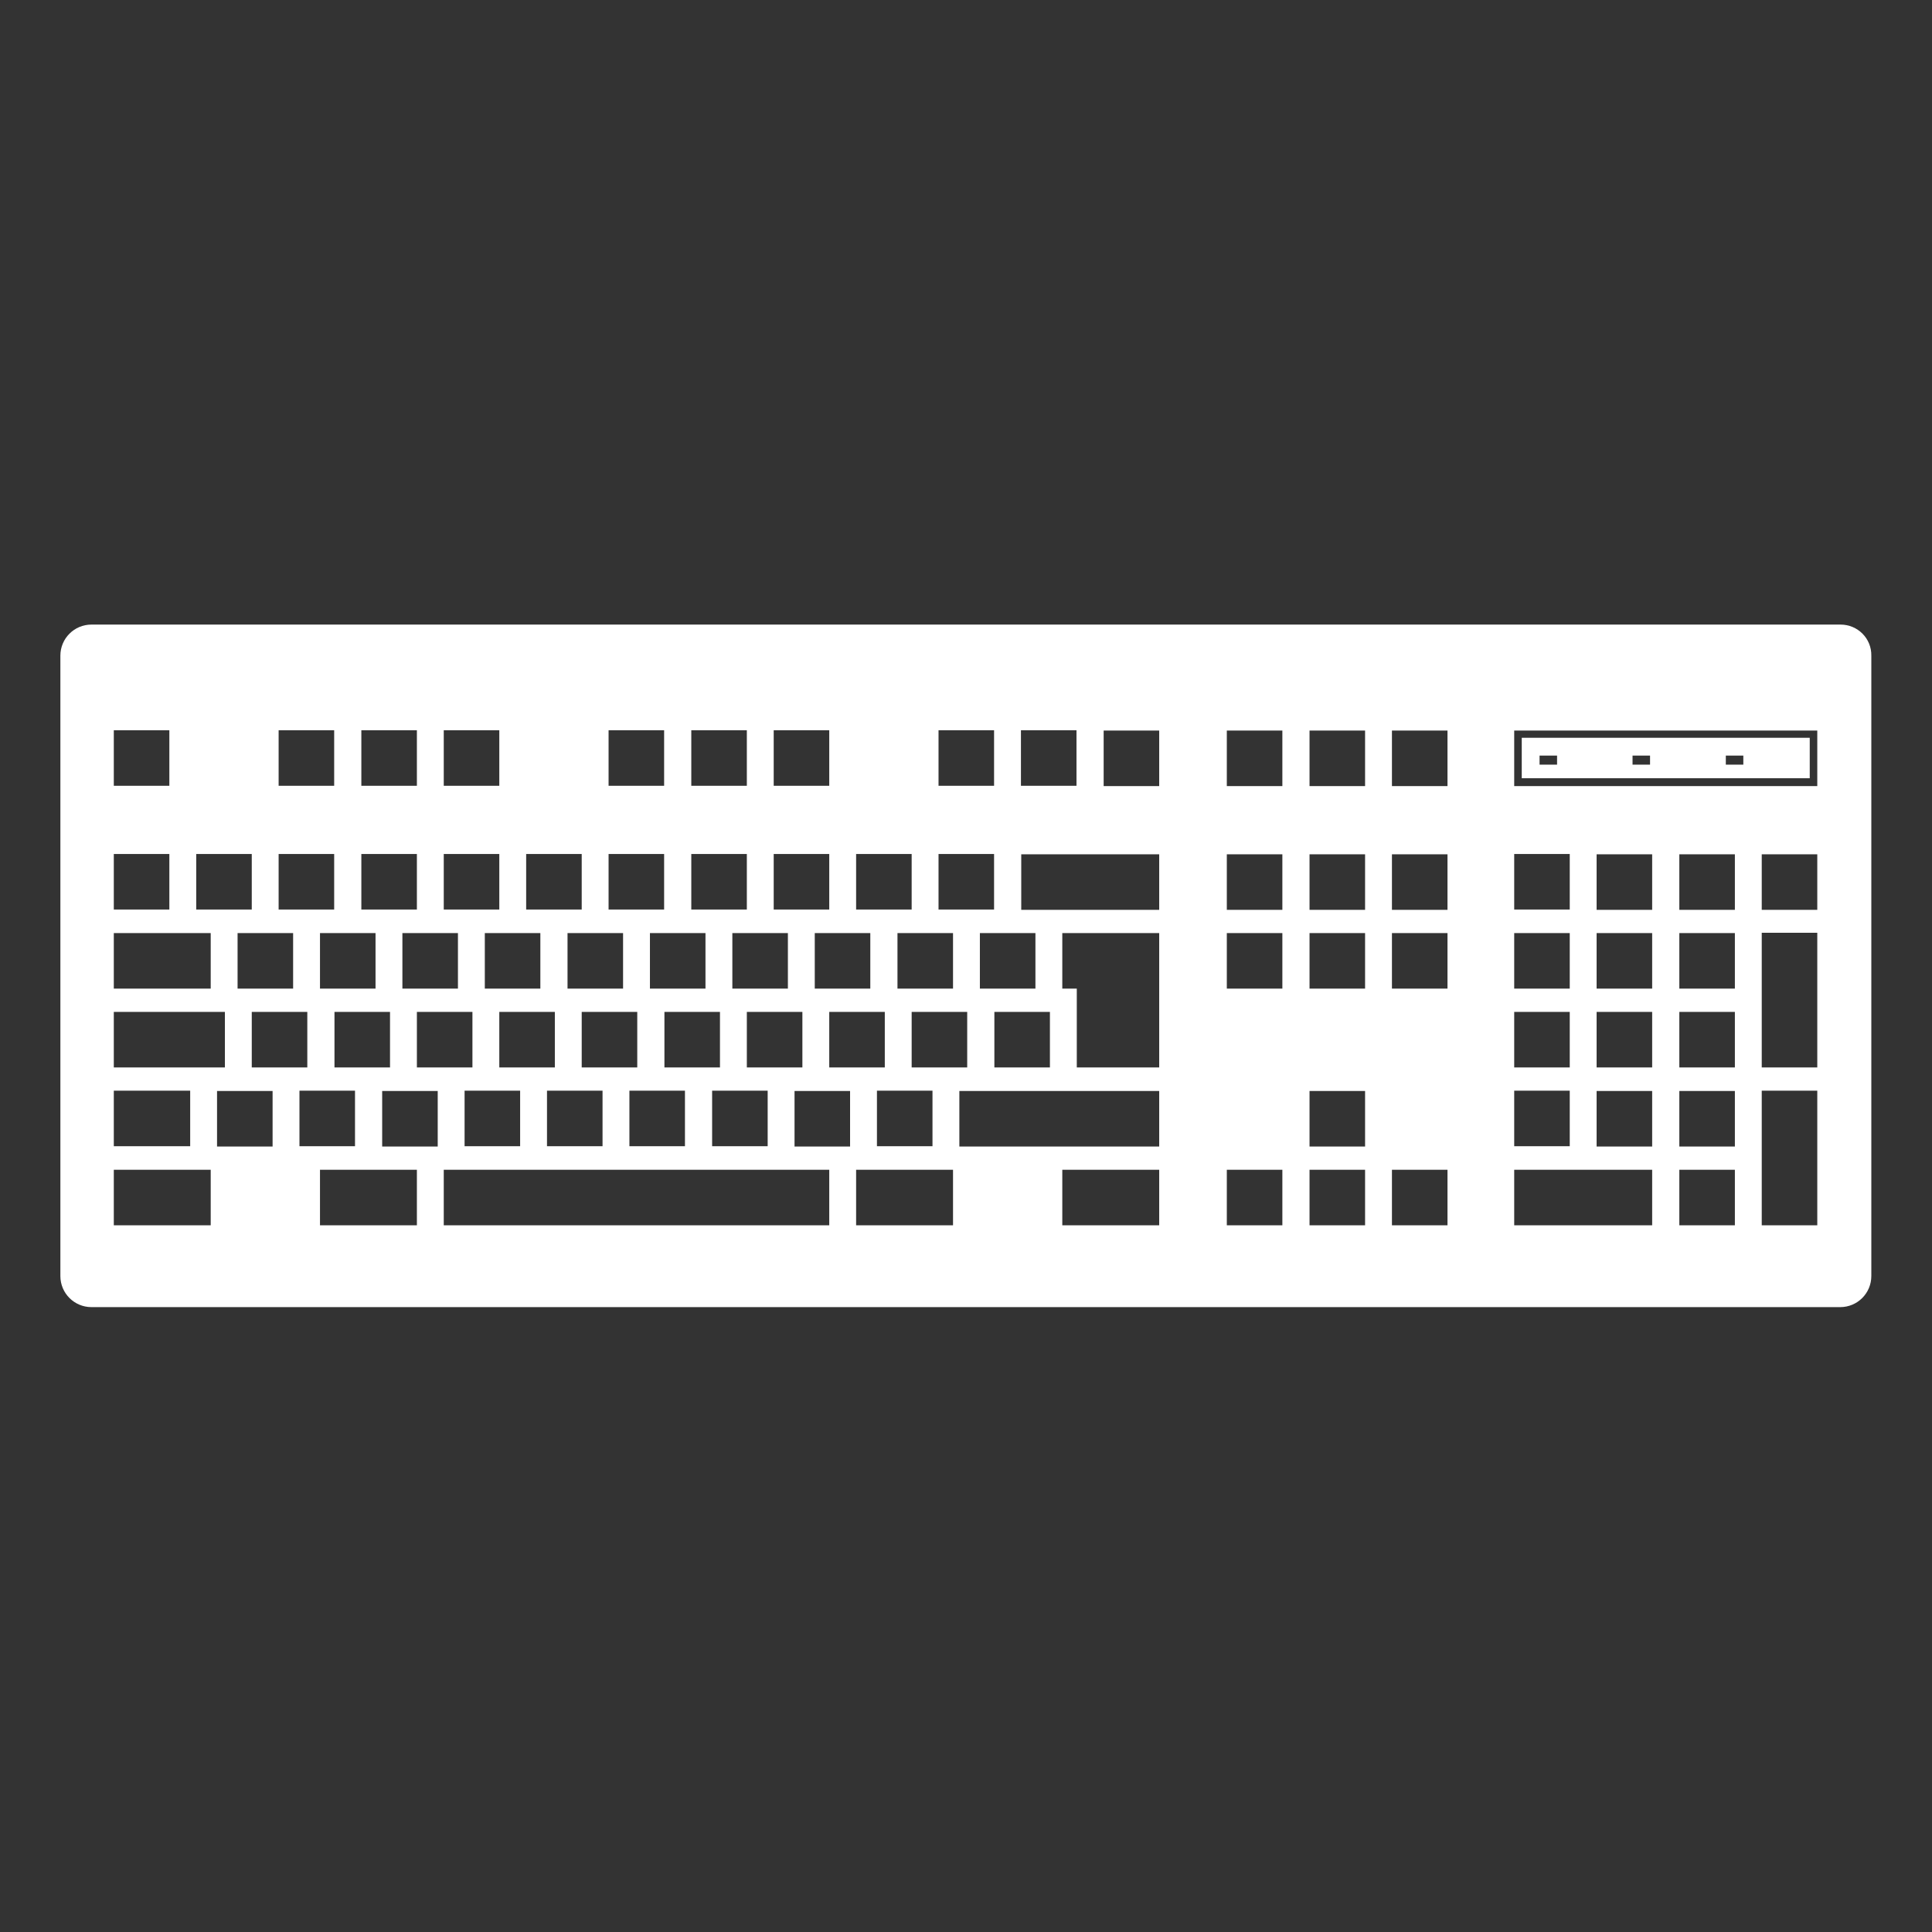 <?xml version="1.0" encoding="utf-8"?>
<svg version="1.1" xmlns="http://www.w3.org/2000/svg" xmlns:xlink="http://www.w3.org/1999/xlink" x="0px" y="0px" viewBox="0 0 64 64" style="enable-background:new 0 0 64 64;" xml:space="preserve">
<rect x="0" y="0" width="64" height="64" fill="#333333" stroke="none"/>
<style type="text/css">
	.st0{fill:#FFFFFF;}
</style>
<path class="st0" d="M60.97,20.69H3.03C2.46,20.69,2,21.15,2,21.72v20.55c0,0.57,0.46,1.03,1.03,1.03h57.93c0.57,0,1.03-0.46,1.03-1.03V21.72C62,21.15,61.54,20.69,60.97,20.69z M50.16,28.29H52v1.84h-1.84V28.29z M50.16,30.91H52v1.84h-1.84V30.91z M50.16,33.52H52v1.84h-1.84V33.52z M50.16,36.13H52v1.84h-1.84V36.13z M33.82,24.19h1.84v1.84h-1.84V24.19z M31.09,24.19h1.84v1.84h-1.84V24.19z M34.3,32.75h-1.84v-1.84h1.84V32.75z M34.78,33.52v1.84h-1.84v-1.84H34.78z M31.09,28.29h1.84v1.84h-1.84V28.29z M27.47,33.52h1.84v1.84h-1.84V33.52z M26.99,32.75v-1.84h1.84v1.84H26.99z M29.05,36.13h1.84v1.84h-1.84V36.13z M30.2,35.36v-1.84h1.84v1.84H30.2z M29.73,32.75v-1.84h1.84v1.84H29.73z M28.36,28.29h1.84v1.84h-1.84V28.29z M25.63,24.19h1.84v1.84h-1.84V24.19z M25.63,28.29h1.84v1.84h-1.84V28.29z M13.81,33.52h1.84v1.84h-1.84V33.52z M13.33,32.75v-1.84h1.84v1.84H13.33z M15.39,36.13h1.84v1.84h-1.84C15.39,37.97,15.39,36.13,15.39,36.13z M16.54,35.36v-1.84h1.84v1.84H16.54z M16.06,32.75v-1.84h1.84v1.84H16.06z M18.12,36.13h1.84v1.84h-1.84V36.13z M19.27,35.36v-1.84h1.84v1.84H19.27z M18.8,32.75v-1.84h1.84v1.84H18.8z M20.85,36.13h1.84v1.84h-1.84V36.13z M22.01,35.36v-1.84h1.84v1.84H22.01z M21.53,32.75v-1.84h1.84v1.84H21.53z M23.59,36.13h1.84v1.84h-1.84V36.13z M24.74,35.36v-1.84h1.84v1.84H24.74z M24.26,32.75v-1.84h1.84v1.84H24.26z M22.9,24.19h1.84v1.84H22.9V24.19z M22.9,28.29h1.84v1.84H22.9V28.29z M20.16,24.19H22v1.84h-1.84V24.19z M20.16,28.29H22v1.84h-1.84V28.29z M17.43,28.29h1.84v1.84h-1.84V28.29z M14.7,24.19h1.84v1.84H14.7V24.19z M14.7,28.29h1.84v1.84H14.7V28.29z M11.97,24.19h1.84v1.84h-1.84V24.19z M11.97,28.29h1.84v1.84h-1.84V28.29z M11.08,33.52h1.84v1.84h-1.84V33.52z M10.6,32.75v-1.84h1.84v1.84H10.6z M9.23,24.19h1.84v1.84H9.23V24.19z M9.23,28.29h1.84v1.84H9.23V28.29z M8.34,33.52h1.84v1.84H8.34V33.52z M7.87,32.75v-1.84h1.84v1.84H7.87z M6.5,28.29h1.84v1.84H6.5V28.29z M3.77,24.19h1.84v1.84H3.77V24.19z M3.77,28.29h1.84v1.84H3.77V28.29z M3.77,30.91h3.21v1.84H3.77V30.91z M3.77,33.52h3.68v1.84H3.77V33.52z M3.77,36.13H6.3v1.84H3.77V36.13z M6.98,40.59H3.77v-1.84h3.21V40.59z M9.03,37.98H7.19v-1.84h1.84V37.98z M9.92,36.13h1.84v1.84H9.92V36.13z M13.81,40.59H10.6v-1.84h3.21V40.59z M14.5,37.98h-1.84v-1.84h1.84V37.98z M27.47,40.59H14.7v-1.84h12.77C27.47,38.75,27.47,40.59,27.47,40.59z M28.16,37.98h-1.84v-1.84h1.84V37.98z M31.57,40.59h-3.21v-1.84h3.21V40.59z M38.4,40.59h-3.21v-1.84h3.21V40.59z M38.4,37.98h-6.62v-1.84h6.62V37.98z M38.4,35.36h-2.73v-2.61h-0.48v-1.84h3.21V35.36z M38.4,30.14h-4.57V28.3h4.57V30.14z M38.4,26.04h-1.84V24.2h1.84V26.04z M42.48,40.59h-1.84v-1.84h1.84V40.59z M42.48,32.75h-1.84v-1.84h1.84V32.75z M42.48,30.14h-1.84V28.3h1.84V30.14z M42.48,26.04h-1.84V24.2h1.84V26.04z M45.22,40.59h-1.84v-1.84h1.84V40.59z M45.22,37.98h-1.84v-1.84h1.84V37.98z M45.22,32.75h-1.84v-1.84h1.84V32.75z M45.22,30.14h-1.84V28.3h1.84V30.14z M45.22,26.04h-1.84V24.2h1.84V26.04z M47.95,40.59h-1.84v-1.84h1.84V40.59z M47.95,32.75h-1.84v-1.84h1.84V32.75z M47.95,30.14h-1.84V28.3h1.84V30.14z M47.95,26.04h-1.84V24.2h1.84V26.04z M54.73,40.59h-4.57v-1.84h4.57V40.59z M54.73,37.98h-1.84v-1.84h1.84V37.98z M54.73,35.36h-1.84v-1.84h1.84V35.36z M54.73,32.75h-1.84v-1.84h1.84V32.75z M54.73,30.14h-1.84V28.3h1.84V30.14z M57.47,40.59h-1.84v-1.84h1.84V40.59z M57.47,37.98h-1.84v-1.84h1.84V37.98z M57.47,35.36h-1.84v-1.84h1.84V35.36z M57.47,32.75h-1.84v-1.84h1.84V32.75z M57.47,30.14h-1.84V28.3h1.84V30.14z M60.2,40.59h-1.84v-4.46h1.84V40.59z M60.2,35.36h-1.84V30.9h1.84V35.36z M60.2,30.14h-1.84V28.3h1.84V30.14z M60.2,26.04H50.16V24.2H60.2V26.04z"/>
<path class="st0" d="M59.95,24.44h-9.54v1.34h9.54V24.44z M51.57,25.33H51v-0.3h0.58v0.3H51.57z M54.66,25.33h-0.58v-0.3h0.58V25.33z M57.75,25.33h-0.58v-0.3h0.58V25.33z"/>
</svg>